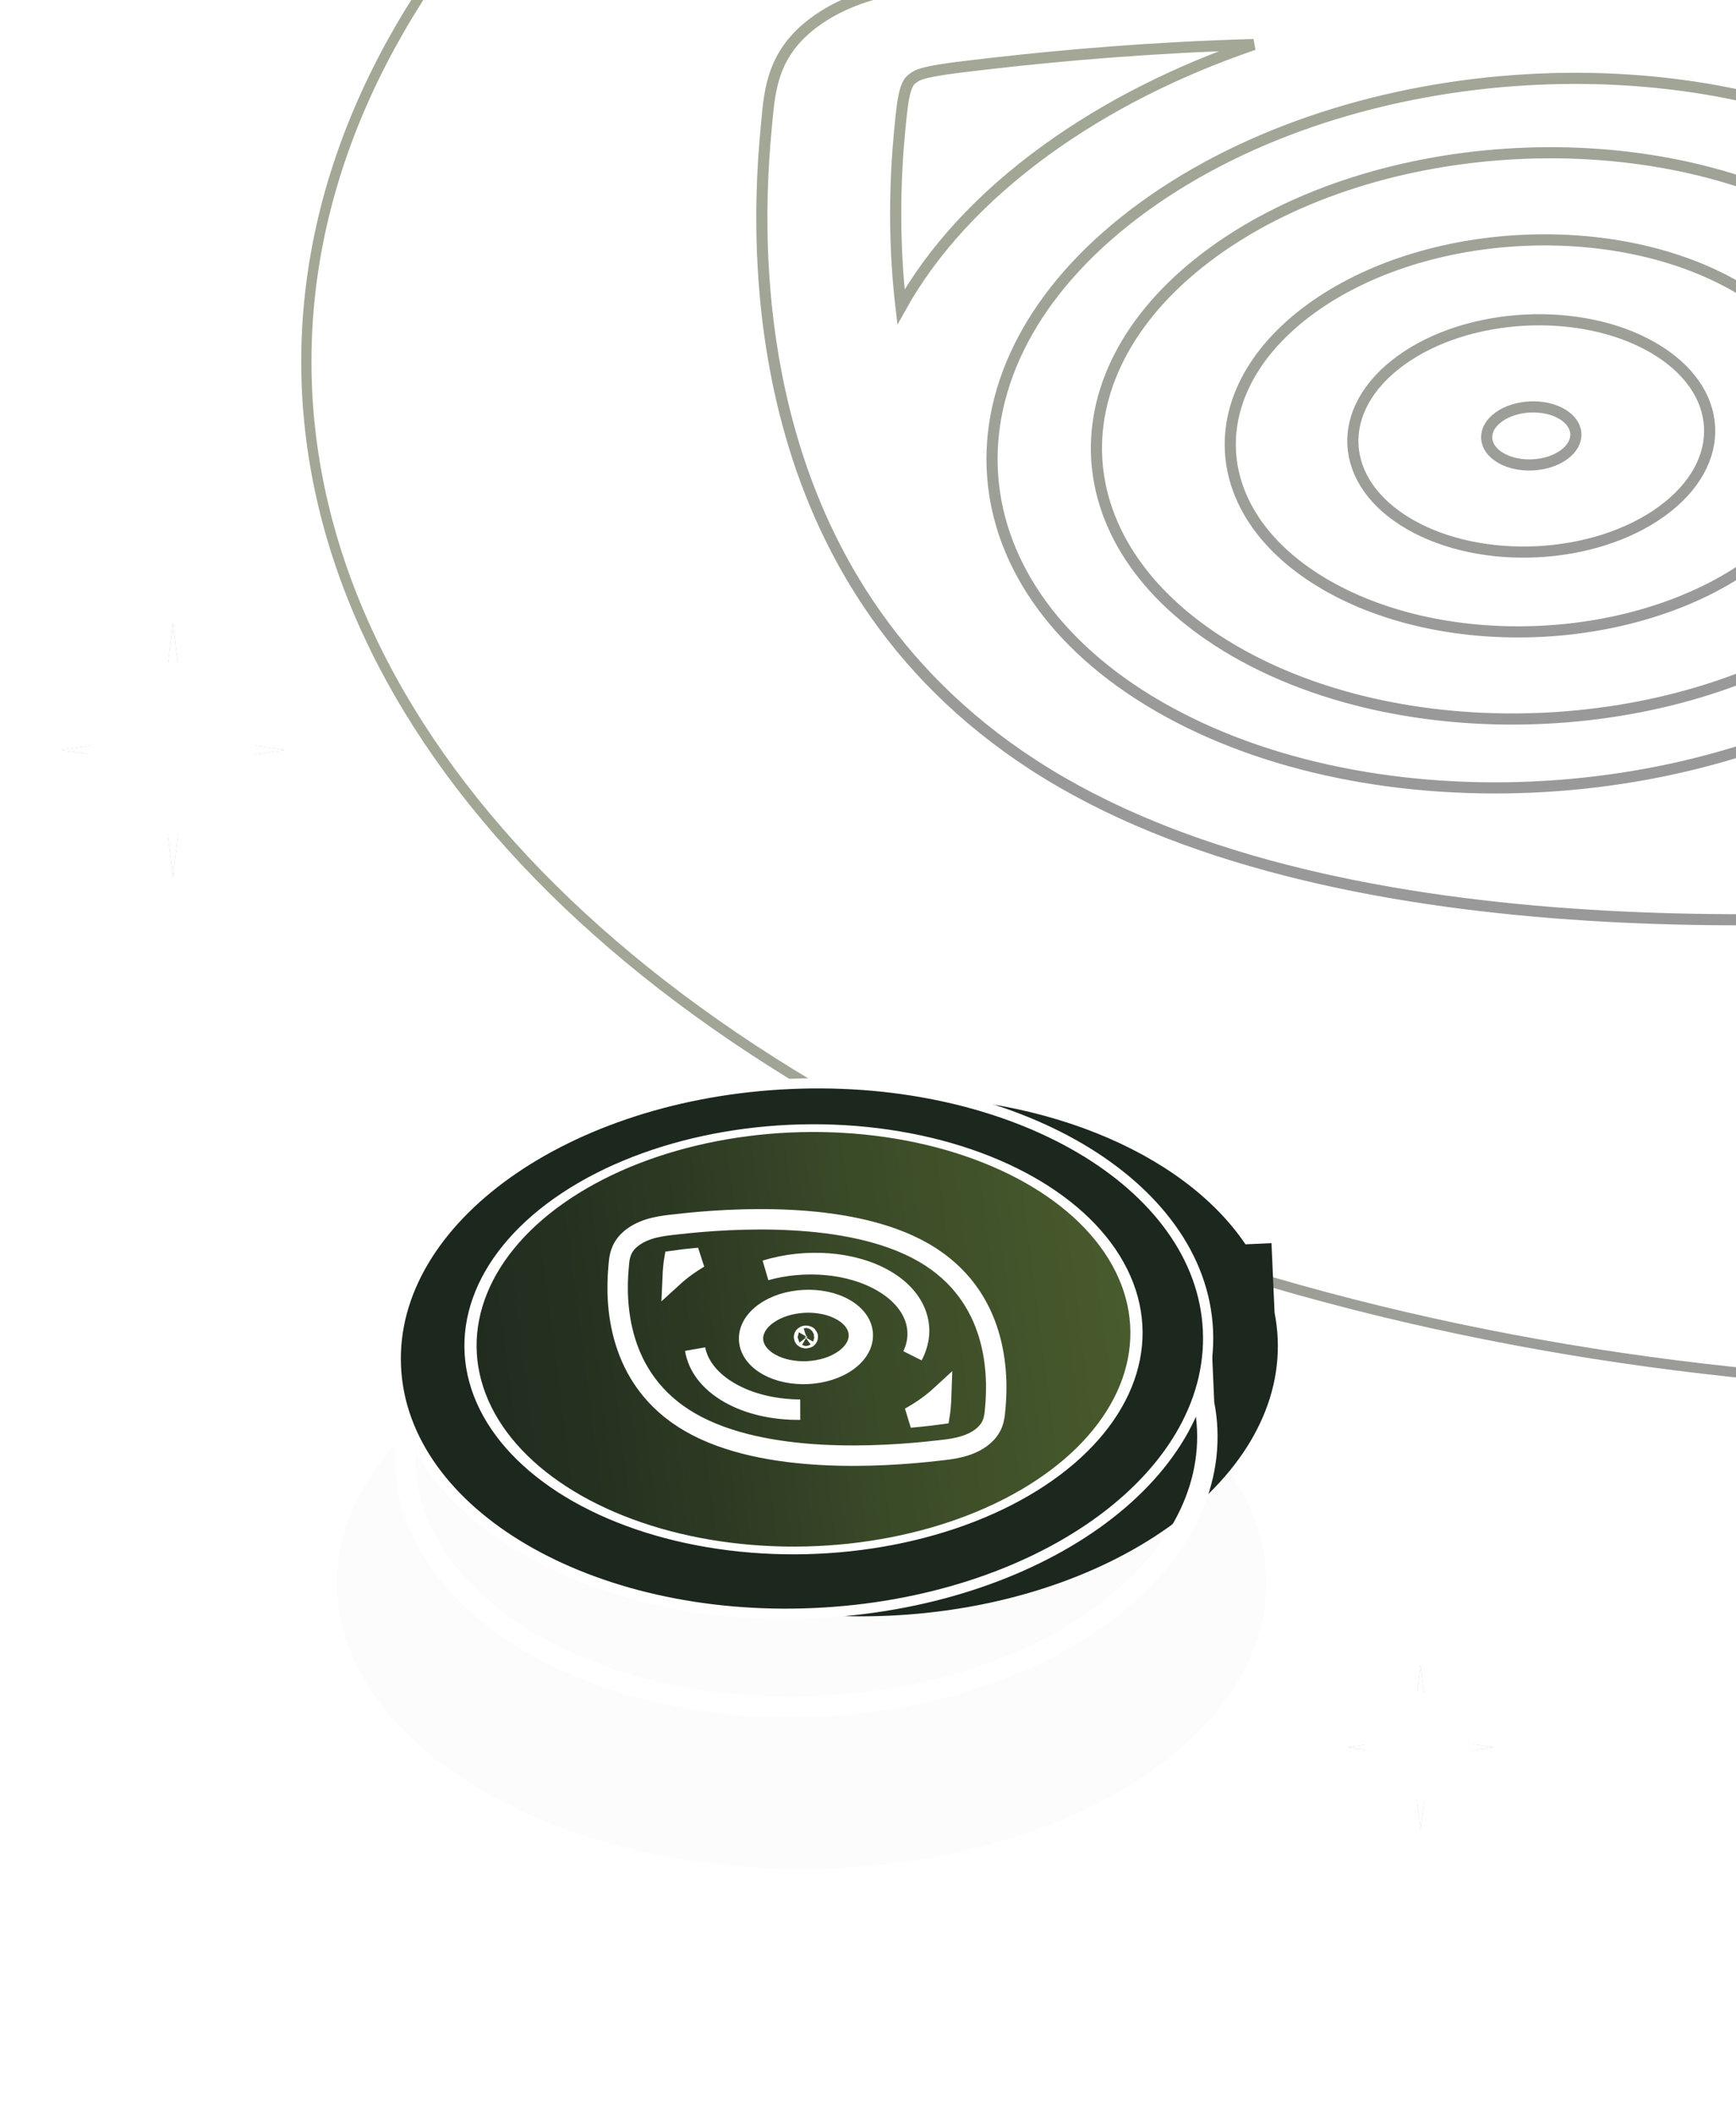 <svg width="170" height="207" viewBox="0 0 170 207" fill="none" xmlns="http://www.w3.org/2000/svg">
<g style="mix-blend-mode:hard-light">
<path fill-rule="evenodd" clip-rule="evenodd" d="M122.77 4.364C112.996 4.63 104.119 5.407 97.322 6.182C94.032 6.557 92.275 6.768 90.994 7.046C90.029 7.255 89.734 7.419 89.437 7.634C89.141 7.849 88.922 8.058 88.71 8.703C88.428 9.558 88.3 10.712 88.095 12.873C87.656 17.472 87.463 23.494 88.23 30.043C91.285 24.58 96.017 19.351 102.437 14.697C108.425 10.355 115.344 6.902 122.77 4.364ZM174.643 81.501C185.729 81.34 195.869 80.475 203.433 79.613C206.724 79.238 208.481 79.026 209.761 78.749C210.726 78.54 211.022 78.375 211.318 78.16C211.615 77.945 211.833 77.737 212.046 77.092C212.328 76.237 212.455 75.082 212.661 72.922C213.12 68.105 213.31 61.727 212.411 54.819C209.354 60.267 204.63 65.482 198.226 70.125C191.373 75.094 183.299 78.898 174.643 81.501ZM196.829 9.217C181.806 0.524 161.975 -2.902 143.542 -3.913C125.046 -4.927 107.272 -3.547 95.614 -2.219C95.269 -2.179 94.923 -2.141 94.576 -2.102C89.415 -1.525 84.015 -0.922 79.858 2.092C75.702 5.105 75.383 8.649 75.078 12.035L75.078 12.038C75.057 12.265 75.037 12.491 75.016 12.716C74.286 20.369 74.166 31.964 77.799 43.755C81.42 55.505 88.903 67.884 103.927 76.577C118.95 85.27 138.781 88.697 157.214 89.707C175.71 90.722 193.484 89.342 205.142 88.013C205.483 87.974 205.827 87.936 206.171 87.898L206.18 87.897C211.341 87.32 216.741 86.717 220.897 83.703C225.053 80.69 225.372 77.146 225.677 73.76C225.698 73.532 225.718 73.305 225.74 73.079C226.469 65.426 226.589 53.831 222.956 42.04C219.336 30.29 211.852 17.91 196.829 9.217ZM113.444 69.156C134.383 81.273 168.065 79.505 188.647 64.582C209.229 49.659 208.159 27.782 187.219 15.665C166.28 3.548 132.598 5.316 112.016 20.239C91.434 35.163 92.504 57.04 113.444 69.156ZM171.512 55.151C160.4 63.208 141.742 64.156 129.839 57.268C117.936 50.38 117.295 38.265 128.407 30.208C139.519 22.151 158.177 21.203 170.08 28.091C181.983 34.979 182.624 47.094 171.512 55.151ZM181.091 60.694C165.04 72.331 138.09 73.701 120.897 63.752C103.703 53.803 102.777 36.303 118.828 24.666C134.879 13.028 161.829 11.658 179.022 21.607C196.216 31.556 197.142 49.056 181.091 60.694ZM153.144 44.532C151.497 45.725 148.733 45.866 146.97 44.845C145.207 43.825 145.112 42.03 146.758 40.837C148.404 39.643 151.168 39.502 152.931 40.523C154.695 41.543 154.79 43.338 153.144 44.532ZM162.723 50.074C156.138 54.849 145.081 55.411 138.027 51.329C130.974 47.248 130.594 40.068 137.179 35.294C143.764 30.519 154.82 29.957 161.874 34.039C168.928 38.121 169.308 45.3 162.723 50.074Z" stroke="url(#paint0_linear_4086_2681)" stroke-width="1.091"/>
</g>
<path opacity="0.5" d="M196.102 -25.074C289.495 -27.769 366.502 15.008 368.102 70.47C369.703 125.932 295.29 173.078 201.898 175.773C108.505 178.468 31.498 135.692 29.898 80.229L29.898 36" stroke="white"/>
<ellipse cx="199.5" cy="35.402" rx="169.5" ry="100.5" stroke="url(#paint1_linear_4086_2681)"/>
<g filter="url(#filter0_f_4086_2681)">
<ellipse cx="78.5" cy="155" rx="45.5" ry="28" fill="#C9C9C9" fill-opacity="0.06"/>
</g>
<mask id="path-6-outside-1_4086_2681" maskUnits="userSpaceOnUse" x="37.131" y="113.488" width="83.256" height="56.516" fill="black">
<rect fill="white" x="37.131" y="113.488" width="83.256" height="56.516"/>
<path d="M77.835 116.262C61.177 116.996 47.239 124.34 41.954 134.067L39.404 134.184L39.724 141.435C39.676 142.086 39.666 142.742 39.695 143.403C40.314 157.436 58.393 168.037 80.076 167.081C101.759 166.125 118.836 153.974 118.217 139.941C118.179 139.083 118.075 138.238 117.91 137.408L117.61 130.598L115.063 130.714C108.894 121.56 94.419 115.531 77.835 116.262Z"/>
</mask>
<g filter="url(#filter1_i_4086_2681)">
<path d="M77.835 116.262C61.177 116.996 47.239 124.34 41.954 134.067L39.404 134.184L39.724 141.435C39.676 142.086 39.666 142.742 39.695 143.403C40.314 157.436 58.393 168.037 80.076 167.081C101.759 166.125 118.836 153.974 118.217 139.941C118.179 139.083 118.075 138.238 117.91 137.408L117.61 130.598L115.063 130.714C108.894 121.56 94.419 115.531 77.835 116.262Z" fill="#1C271E"/>
</g>
<path d="M77.835 116.262L77.791 115.263L77.791 115.263L77.835 116.262ZM41.954 134.067L42.833 134.544L42.563 135.04L42 135.066L41.954 134.067ZM39.404 134.184L38.405 134.228L38.361 133.231L39.358 133.185L39.404 134.184ZM39.724 141.435L40.723 141.391L40.725 141.449L40.721 141.508L39.724 141.435ZM39.695 143.403L38.696 143.447L38.696 143.447L39.695 143.403ZM80.076 167.081L80.12 168.08L80.12 168.08L80.076 167.081ZM118.217 139.941L119.216 139.897L119.216 139.897L118.217 139.941ZM117.91 137.408L116.929 137.603L116.914 137.528L116.911 137.452L117.91 137.408ZM117.61 130.598L117.564 129.599L118.565 129.553L118.609 130.554L117.61 130.598ZM115.063 130.714L115.108 131.713L114.547 131.739L114.233 131.273L115.063 130.714ZM77.835 116.262L77.879 117.261C61.421 117.987 47.889 125.238 42.833 134.544L41.954 134.067L41.075 133.589C46.589 123.441 60.933 116.006 77.791 115.263L77.835 116.262ZM41.954 134.067L42 135.066L39.45 135.183L39.404 134.184L39.358 133.185L41.908 133.068L41.954 134.067ZM39.404 134.184L40.403 134.14L40.723 141.391L39.724 141.435L38.724 141.479L38.405 134.228L39.404 134.184ZM39.724 141.435L40.721 141.508C40.676 142.12 40.667 142.737 40.694 143.359L39.695 143.403L38.696 143.447C38.665 142.747 38.675 142.052 38.726 141.361L39.724 141.435ZM39.695 143.403L40.694 143.359C40.984 149.923 45.364 155.82 52.492 160C59.61 164.174 69.354 166.552 80.032 166.082L80.076 167.081L80.12 168.08C69.115 168.565 58.978 166.121 51.481 161.725C43.994 157.335 39.025 150.915 38.696 143.447L39.695 143.403ZM80.076 167.081L80.032 166.082C90.71 165.611 100.207 162.384 106.93 157.6C113.663 152.809 117.508 146.549 117.218 139.985L118.217 139.941L119.216 139.897C119.545 147.365 115.161 154.198 108.089 159.229C101.008 164.268 91.125 167.594 80.12 168.08L80.076 167.081ZM118.217 139.941L117.218 139.985C117.183 139.179 117.085 138.385 116.929 137.603L117.91 137.408L118.891 137.213C119.066 138.091 119.176 138.987 119.216 139.897L118.217 139.941ZM117.91 137.408L116.911 137.452L116.611 130.642L117.61 130.598L118.609 130.554L118.909 137.364L117.91 137.408ZM117.61 130.598L117.655 131.597L115.108 131.713L115.063 130.714L115.017 129.715L117.564 129.599L117.61 130.598ZM115.063 130.714L114.233 131.273C108.33 122.512 94.263 116.539 77.879 117.261L77.835 116.262L77.791 115.263C94.575 114.523 109.459 120.608 115.892 130.156L115.063 130.714Z" fill="white" mask="url(#path-6-outside-1_4086_2681)"/>
<path d="M77.389 106.132C66.466 106.614 56.68 109.916 49.688 114.891C42.702 119.863 38.452 126.552 38.771 133.794C39.09 141.037 43.912 147.326 51.31 151.664C58.712 156.004 68.75 158.432 79.674 157.951C90.597 157.469 100.384 154.167 107.375 149.192C114.362 144.22 118.612 137.531 118.292 130.288C117.973 123.046 113.151 116.757 105.754 112.419C98.352 108.078 88.312 105.65 77.389 106.132Z" fill="#1C271E" stroke="white"/>
<mask id="mask0_4086_2681" style="mask-type:alpha" maskUnits="userSpaceOnUse" x="39" y="106" width="79" height="52">
<path d="M77.444 107.125C66.684 107.599 57.091 110.851 50.278 115.699C43.461 120.55 39.481 126.953 39.781 133.744C40.08 140.535 44.608 146.563 51.826 150.795C59.038 155.025 68.881 157.42 79.64 156.945C90.4 156.471 99.994 153.219 106.806 148.371C113.624 143.52 117.603 137.117 117.304 130.326C117.005 123.535 112.477 117.507 105.259 113.274C98.046 109.045 88.203 106.65 77.444 107.125Z" fill="#F384BD" stroke="#EDC00C"/>
</mask>
<g mask="url(#mask0_4086_2681)">
<ellipse cx="27.155" cy="27.454" rx="27.155" ry="27.454" transform="matrix(0.855 0.518 -0.834 0.552 78.362 101.916)" fill="url(#paint2_linear_4086_2681)" fill-opacity="0.4" stroke="white"/>
<path d="M90.467 122.658C94.16 124.795 95.95 127.806 96.804 130.578C97.663 133.366 97.632 136.094 97.462 137.883C97.457 137.933 97.452 137.984 97.447 138.037C97.381 138.777 97.319 139.874 96.035 140.805C94.751 141.736 93.075 141.899 91.947 142.025L91.945 142.025L91.943 142.025L91.943 142.024C91.864 142.033 91.789 142.042 91.714 142.05C88.989 142.361 84.807 142.688 80.432 142.448C76.084 142.21 71.265 141.395 67.572 139.258C63.88 137.122 62.09 134.112 61.236 131.34C60.377 128.551 60.408 125.823 60.579 124.034C60.584 123.984 60.588 123.933 60.592 123.881L60.619 123.588C60.693 122.869 60.881 121.927 62.005 121.113C63.289 120.182 64.964 120.019 66.093 119.893C66.172 119.884 66.25 119.876 66.327 119.867C69.052 119.556 73.233 119.23 77.607 119.47C81.956 119.708 86.774 120.522 90.467 122.658ZM78.355 138.027C75.871 138.014 73.418 137.455 71.459 136.322C69.517 135.198 68.384 133.699 68.074 132.118C68.329 133.742 69.441 135.268 71.371 136.385C73.318 137.512 75.812 138.055 78.355 138.027ZM82.723 128.155C80.473 126.853 76.95 127.034 74.854 128.554C72.758 130.074 72.876 132.361 75.126 133.663C77.375 134.964 80.897 134.784 82.994 133.264C85.09 131.744 84.972 129.456 82.723 128.155ZM82.463 128.343C84.554 129.554 84.669 131.685 82.712 133.103C80.756 134.522 77.474 134.687 75.382 133.477C73.291 132.266 73.175 130.135 75.131 128.717C77.088 127.298 80.371 127.133 82.463 128.343ZM92.177 136.605C91.77 136.98 91.327 137.344 90.844 137.695C90.295 138.093 89.713 138.459 89.106 138.796C89.799 138.737 90.442 138.673 91.017 138.607C91.519 138.55 91.822 138.513 92.024 138.483C92.046 138.35 92.069 138.151 92.1 137.822C92.135 137.454 92.163 137.045 92.177 136.605ZM68.45 123.163C67.939 123.21 67.461 123.26 67.021 123.31C66.52 123.368 66.217 123.404 66.016 123.434C65.993 123.567 65.97 123.766 65.939 124.095C65.91 124.392 65.887 124.716 65.872 125.06C66.27 124.696 66.704 124.341 67.175 124C67.583 123.704 68.009 123.425 68.45 123.163ZM79.049 130.818C78.977 130.776 78.859 130.78 78.788 130.832L78.749 130.875C78.724 130.92 78.741 130.97 78.796 131.002C78.85 131.033 78.929 131.039 78.996 131.018L79.056 130.988L79.096 130.945C79.113 130.915 79.111 130.882 79.091 130.855L79.049 130.818ZM86.647 125.309C83.487 123.48 78.888 123.184 74.972 124.387C78.762 123.326 83.222 123.663 86.389 125.496C89.562 127.331 90.578 130.169 89.368 132.731C90.782 130.072 89.812 127.14 86.647 125.309Z" stroke="white" stroke-width="2"/>
</g>
<g filter="url(#filter2_f_4086_2681)">
<path d="M16.935 61L18.242 71.949L27.87 73.435L18.242 74.921L16.935 85.87L15.628 74.921L6 73.435L15.628 71.949L16.935 61Z" fill="#CCABAB"/>
</g>
<path d="M16.935 61L17.367 64.62C17.884 68.953 21.224 72.409 25.536 73.075L27.87 73.435L25.536 73.795C21.224 74.461 17.884 77.918 17.367 82.25L16.935 85.87L16.503 82.25C15.986 77.918 12.646 74.461 8.334 73.795L6 73.435L8.334 73.075C12.646 72.409 15.986 68.953 16.503 64.62L16.935 61Z" fill="white"/>
<g filter="url(#filter3_f_4086_2681)">
<path d="M139.108 163L139.957 170.117L146.216 171.083L139.957 172.049L139.108 179.165L138.258 172.049L132 171.083L138.258 170.117L139.108 163Z" fill="#CCABAB"/>
</g>
<path d="M139.108 163L139.389 165.353C139.725 168.169 141.896 170.416 144.698 170.849L146.216 171.083L144.698 171.317C141.896 171.749 139.725 173.996 139.389 176.812L139.108 179.165L138.827 176.812C138.491 173.996 136.32 171.749 133.517 171.317L132 171.083L133.517 170.849C136.32 170.416 138.491 168.169 138.827 165.353L139.108 163Z" fill="white"/>
<defs>
<filter id="filter0_f_4086_2681" x="22.8" y="116.8" width="111.4" height="76.4" filterUnits="userSpaceOnUse" color-interpolation-filters="sRGB">
<feFlood flood-opacity="0" result="BackgroundImageFix"/>
<feBlend mode="normal" in="SourceGraphic" in2="BackgroundImageFix" result="shape"/>
<feGaussianBlur stdDeviation="5.1" result="effect1_foregroundBlur_4086_2681"/>
</filter>
<filter id="filter1_i_4086_2681" x="38.361" y="115.202" width="80.873" height="52.938" filterUnits="userSpaceOnUse" color-interpolation-filters="sRGB">
<feFlood flood-opacity="0" result="BackgroundImageFix"/>
<feBlend mode="normal" in="SourceGraphic" in2="BackgroundImageFix" result="shape"/>
<feColorMatrix in="SourceAlpha" type="matrix" values="0 0 0 0 0 0 0 0 0 0 0 0 0 0 0 0 0 0 127 0" result="hardAlpha"/>
<feOffset dx="6.903" dy="-8.876"/>
<feComposite in2="hardAlpha" operator="arithmetic" k2="-1" k3="1"/>
<feColorMatrix type="matrix" values="0 0 0 0 0.163 0 0 0 0 0.213 0 0 0 0 0.146 0 0 0 1 0"/>
<feBlend mode="normal" in2="shape" result="effect1_innerShadow_4086_2681"/>
</filter>
<filter id="filter2_f_4086_2681" x="0.816" y="55.816" width="32.238" height="35.238" filterUnits="userSpaceOnUse" color-interpolation-filters="sRGB">
<feFlood flood-opacity="0" result="BackgroundImageFix"/>
<feBlend mode="normal" in="SourceGraphic" in2="BackgroundImageFix" result="shape"/>
<feGaussianBlur stdDeviation="2.592" result="effect1_foregroundBlur_4086_2681"/>
</filter>
<filter id="filter3_f_4086_2681" x="128.63" y="159.63" width="20.955" height="22.905" filterUnits="userSpaceOnUse" color-interpolation-filters="sRGB">
<feFlood flood-opacity="0" result="BackgroundImageFix"/>
<feBlend mode="normal" in="SourceGraphic" in2="BackgroundImageFix" result="shape"/>
<feGaussianBlur stdDeviation="1.685" result="effect1_foregroundBlur_4086_2681"/>
</filter>
<linearGradient id="paint0_linear_4086_2681" x1="86.124" y1="13.007" x2="102.416" y2="76.962" gradientUnits="userSpaceOnUse">
<stop stop-color="#A2A895"/>
<stop offset="1" stop-color="#999999"/>
</linearGradient>
<linearGradient id="paint1_linear_4086_2681" x1="58.5" y1="47.5" x2="199.5" y2="135.902" gradientUnits="userSpaceOnUse">
<stop stop-color="#A2A895"/>
<stop offset="1" stop-color="#999999"/>
</linearGradient>
<linearGradient id="paint2_linear_4086_2681" x1="99.536" y1="-16.627" x2="12.75" y2="83.013" gradientUnits="userSpaceOnUse">
<stop offset="0.24" stop-color="#D5FF5C" stop-opacity="0.8"/>
<stop offset="0.578" stop-color="#D5FF5C" stop-opacity="0.4"/>
<stop offset="1" stop-opacity="0"/>
</linearGradient>
</defs>
</svg>
